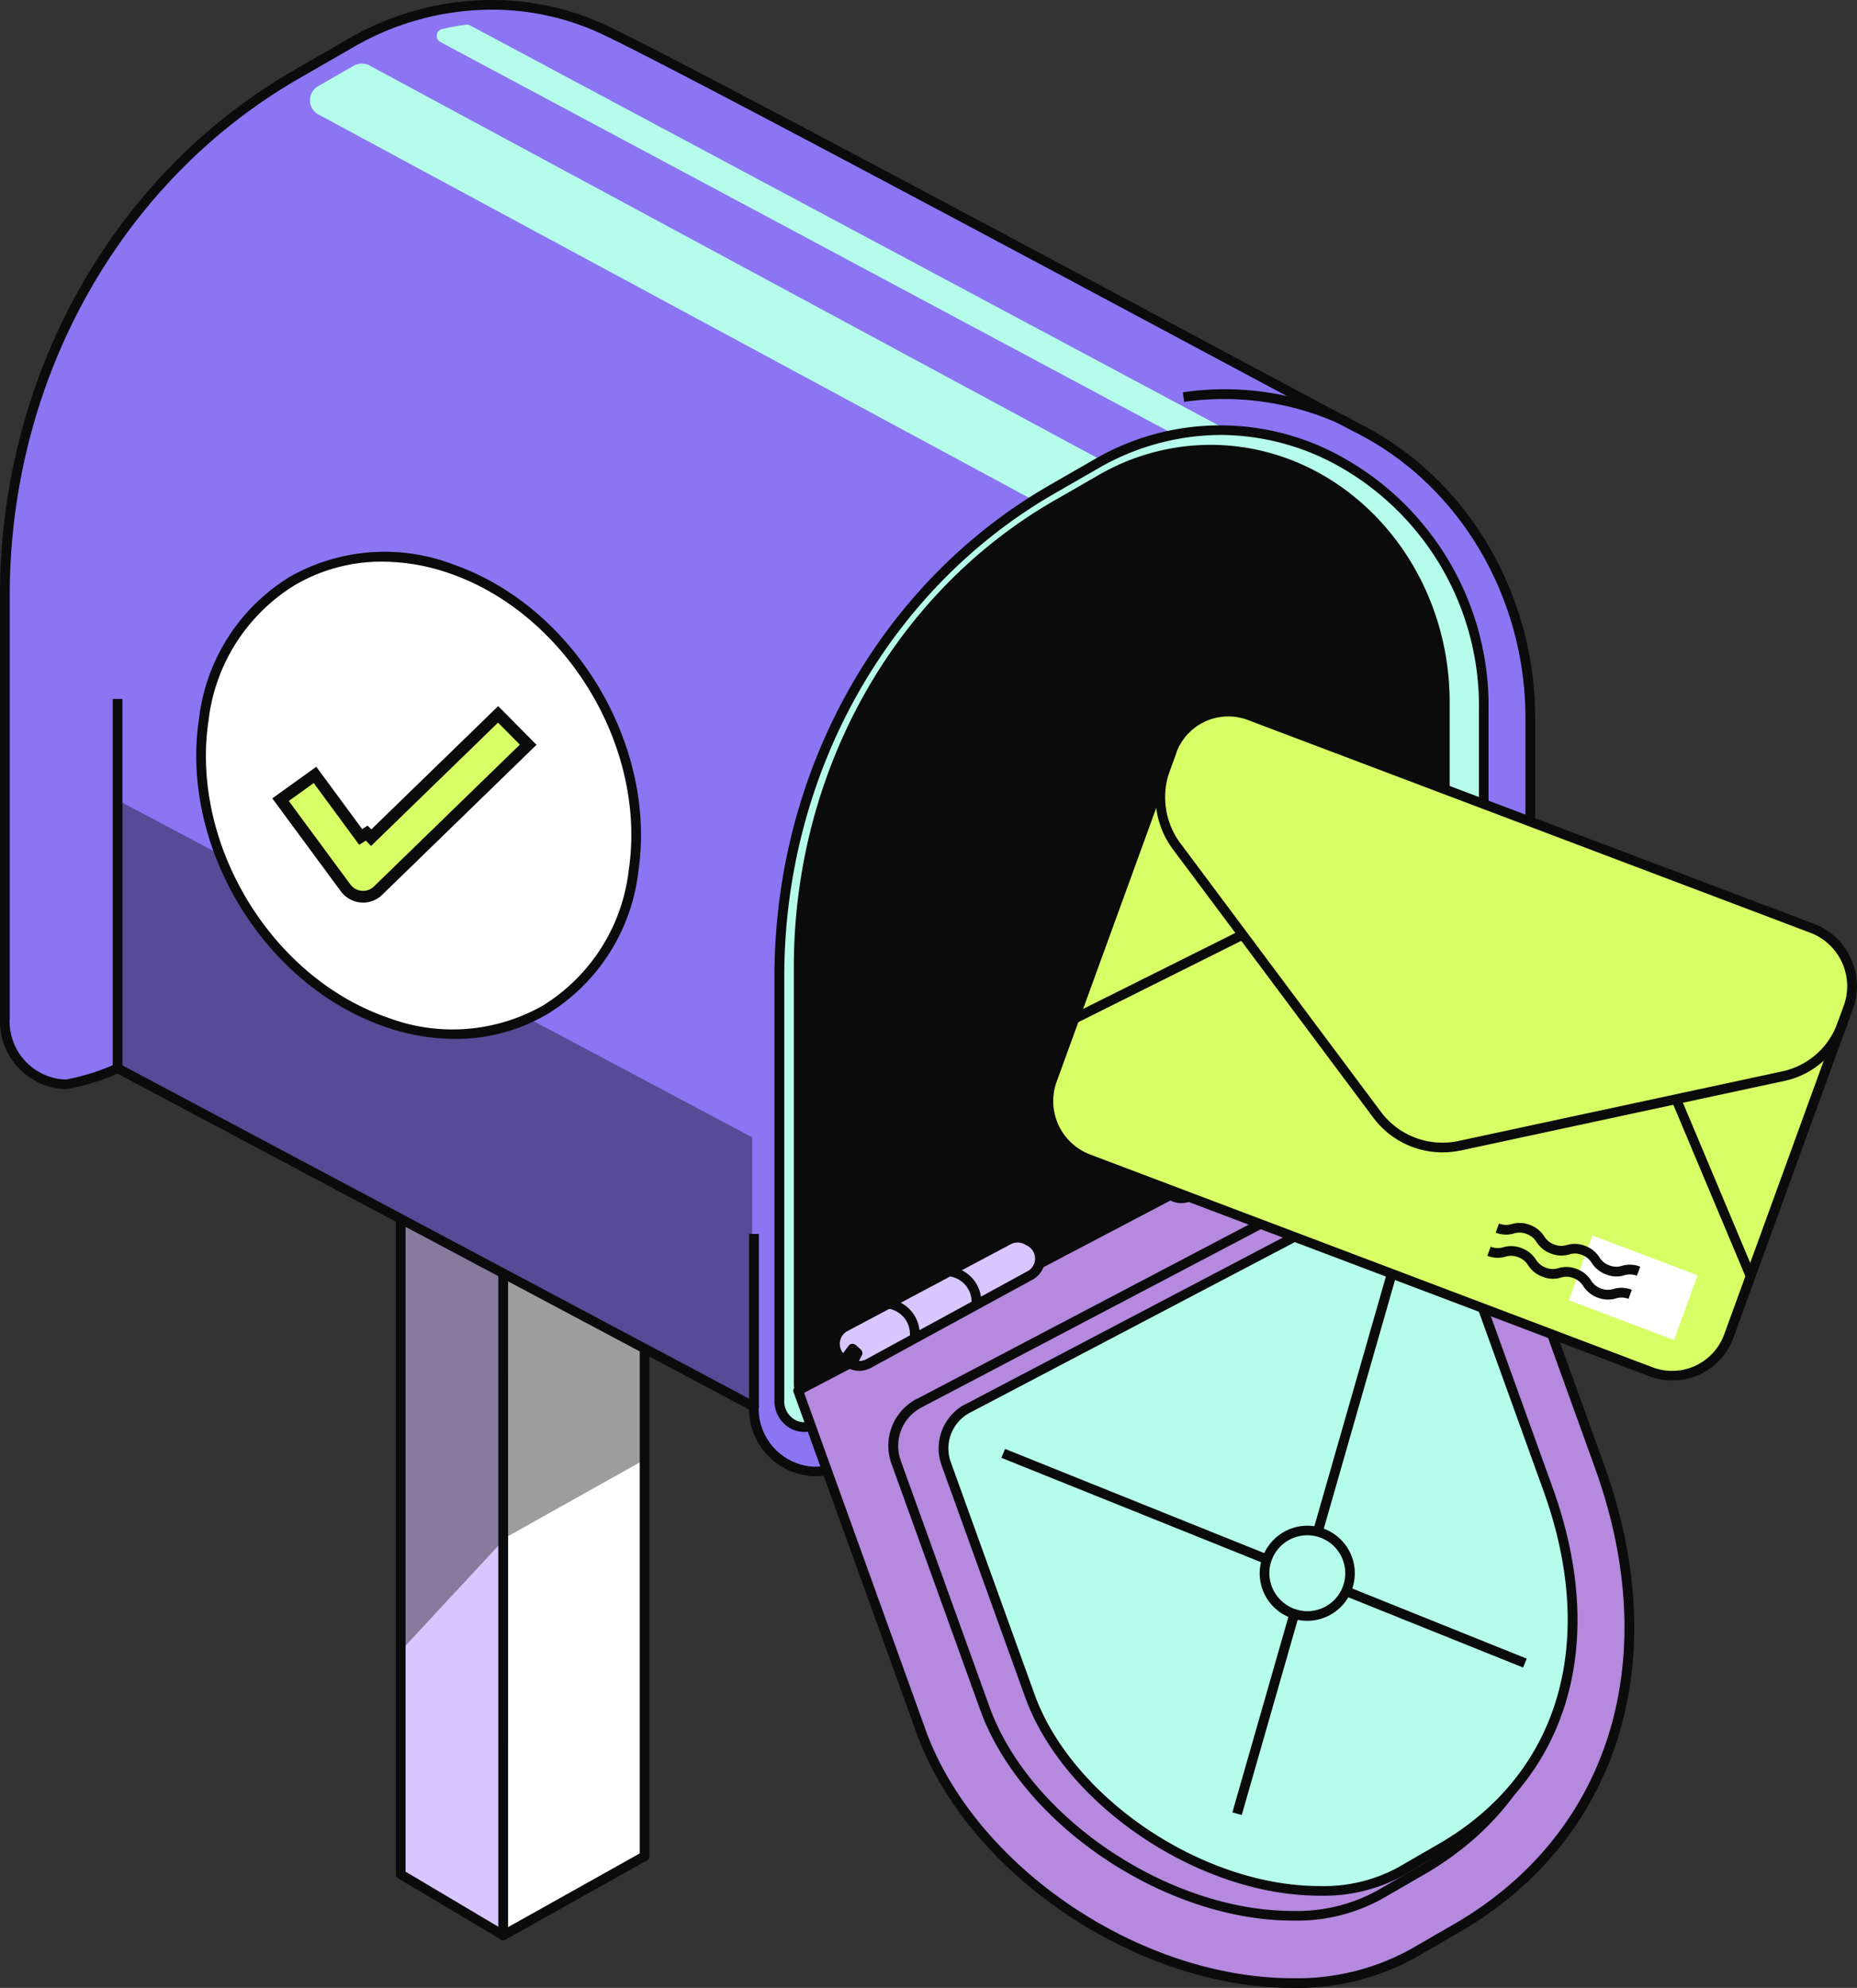 <svg xmlns="http://www.w3.org/2000/svg" xmlns:xlink="http://www.w3.org/1999/xlink" id="letter_box" data-name="letter box" width="158.342" height="169.481" viewBox="0 0 158.342 169.481"><rect x="0" y="0" width="158.342" height="169.481" fill="#333333" stroke="none"/><defs><clipPath id="clip-path"><rect id="Rectangle_564" data-name="Rectangle 564" width="158.342" height="169.481" fill="none"></rect></clipPath><clipPath id="clip-path-3"><rect id="Rectangle_559" data-name="Rectangle 559" width="20.619" height="38.689" fill="none"></rect></clipPath><clipPath id="clip-path-4"><rect id="Rectangle_560" data-name="Rectangle 560" width="54.11" height="51.345" fill="none"></rect></clipPath></defs><g id="Group_631" data-name="Group 631" clip-path="url(#clip-path)"><path id="Path_2416" data-name="Path 2416" d="M37.229,149.936l-8.741-5.2V75.649l8.741,5.194Z" transform="translate(5.674 15.067)" fill="#d8c7ff"></path><g id="Group_630" data-name="Group 630"><g id="Group_629" data-name="Group 629" clip-path="url(#clip-path)"><path id="Path_2417" data-name="Path 2417" d="M28.354,75.357a.426.426,0,0,1,.415,0l8.741,5.2a.406.406,0,0,1,.2.349V150a.406.406,0,0,1-.207.355.421.421,0,0,1-.2.054.426.426,0,0,1-.213-.061l-8.741-5.2a.406.406,0,0,1-.2-.349V75.7a.408.408,0,0,1,.206-.355Zm.622,69.214,7.912,4.7V81.138l-7.912-4.7Z" transform="translate(5.606 14.999)" fill="#0b0b0b"></path><path id="Path_2418" data-name="Path 2418" d="M47.835,143.441l-12.058,6.751V81.1l12.058-6.744Z" transform="translate(7.126 14.81)" fill="#fff"></path><path id="Path_2419" data-name="Path 2419" d="M35.643,80.815,47.7,74.065a.423.423,0,0,1,.414,0,.414.414,0,0,1,.207.355v69.092a.406.406,0,0,1-.207.355l-12.058,6.751a.426.426,0,0,1-.415,0,.426.426,0,0,1-.206-.355V81.17a.408.408,0,0,1,.206-.355m.622,68.744,11.229-6.286V75.123L36.266,81.41Z" transform="translate(7.058 14.741)" fill="#0b0b0b"></path><g id="Group_625" data-name="Group 625" transform="translate(34.086 102.142)" opacity="0.4"><g id="Group_624" data-name="Group 624"><g id="Group_623" data-name="Group 623" clip-path="url(#clip-path-3)"><path id="Path_2420" data-name="Path 2420" d="M49.029,107.634,37.5,114.092l-9.072,9.774V85.177L49.043,97.593Z" transform="translate(-28.424 -85.177)" fill="#0b0b0b"></path></g></g></g><path id="Path_2421" data-name="Path 2421" d="M25.216,6.254l4.553-2.621a24.031,24.031,0,0,1,12.1-3.3,22.5,22.5,0,0,1,9.77,2.211c8.941,4.28,60.826,32.239,64.136,33.917a27.488,27.488,0,0,1,14.642,24.649v29.14a5.534,5.534,0,0,1-2.882,4.949L71.7,124.794a4.931,4.931,0,0,1-2.307.579,5.379,5.379,0,0,1-5.19-5.535L9.953,90.991a18.6,18.6,0,0,1-4.43,1.372A5.379,5.379,0,0,1,.334,86.827V50.677c0-18.587,9.529-35.618,24.874-44.437Z" transform="translate(0.067 0.067)" fill="#8b75f3"></path><path id="Path_2422" data-name="Path 2422" d="M25.076,5.973l4.553-2.621A24.425,24.425,0,0,1,41.935,0a22.875,22.875,0,0,1,9.957,2.252c6.239,2.99,33.824,17.741,50.31,26.553,7.448,3.986,12.838,6.859,13.834,7.371,9.031,4.574,14.863,14.389,14.863,25.017v29.14a5.947,5.947,0,0,1-3.1,5.31l-55.837,29.59a5.3,5.3,0,0,1-2.5.628,5.769,5.769,0,0,1-5.6-5.692L10.026,91.536A18.66,18.66,0,0,1,5.6,92.86,5.792,5.792,0,0,1,0,86.915V50.772C0,32.035,9.611,14.874,25.083,5.98ZM.823,86.915A4.966,4.966,0,0,0,5.6,92.041a18.618,18.618,0,0,0,4.235-1.324.437.437,0,0,1,.393,0l54.241,28.845a.417.417,0,0,1,.222.362,4.966,4.966,0,0,0,4.774,5.126,4.431,4.431,0,0,0,2.108-.532l55.837-29.59a5.141,5.141,0,0,0,2.66-4.594V61.195c0-10.321-5.659-19.857-14.413-24.287-1.01-.512-6.4-3.392-13.854-7.379C85.321,20.717,57.752,5.973,51.526,3A22.043,22.043,0,0,0,41.935.826,23.572,23.572,0,0,0,30.051,4.069L25.5,6.69C10.282,15.44.83,32.328.83,50.772V86.915Z" transform="translate(0 0)" fill="#0b0b0b"></path><path id="Path_2423" data-name="Path 2423" d="M31.515,2.131c.663-.157,1.333-.279,2.011-.375a.571.571,0,0,1,.38.068L103.57,39.045a.593.593,0,0,1,.242.813l-.615,1.106a.607.607,0,0,1-.815.239L31.37,3.236a.594.594,0,0,1,.145-1.106" transform="translate(6.185 0.348)" fill="#b5fdea"></path><path id="Path_2424" data-name="Path 2424" d="M22.711,6.459a.1.1,0,0,0,.02-.013l3.027-1.734a1.408,1.408,0,0,1,1.375-.02L95.029,41.3a1.383,1.383,0,0,1,.56,1.885l-1.438,2.6a1.409,1.409,0,0,1-1.9.553L22.767,8.862a1.375,1.375,0,0,1-.048-2.4Z" transform="translate(4.389 0.901)" fill="#b5fdea"></path><path id="Path_2425" data-name="Path 2425" d="M78.673,35.618,82.35,33.5c14.966-8.6,33.125,2.956,33.125,21.085v29.14a2.281,2.281,0,0,1-1.175,2.021L58.462,115.338a2.125,2.125,0,0,1-3.054-2.021V77.175c0-17.358,8.935-33.318,23.258-41.556Z" transform="translate(11.036 6.095)" fill="#b5fdea"></path><path id="Path_2426" data-name="Path 2426" d="M78.533,35.335,82.21,33.22a21.321,21.321,0,0,1,21.62-.068A24.282,24.282,0,0,1,115.957,54.66V83.8a2.679,2.679,0,0,1-1.389,2.382L58.73,115.772a2.409,2.409,0,0,1-1.133.287,2.446,2.446,0,0,1-1.236-.342,2.659,2.659,0,0,1-1.293-2.328V77.246c0-17.528,8.99-33.583,23.465-41.911M55.9,113.389a1.833,1.833,0,0,0,.891,1.618,1.578,1.578,0,0,0,1.555.041l55.837-29.59a1.872,1.872,0,0,0,.953-1.658V54.66a23.48,23.48,0,0,0-11.712-20.8,20.772,20.772,0,0,0-10.33-2.8A21,21,0,0,0,82.638,33.93l-3.675,2.115C64.742,44.222,55.905,60,55.905,77.246v36.143Z" transform="translate(10.968 6.023)" fill="#0b0b0b"></path><path id="Path_2427" data-name="Path 2427" d="M78.821,36.651,82.5,34.534a18.614,18.614,0,0,1,9.384-2.566c11.028,0,20,9.658,20,21.529V82.561l-55.091,29.2V76.077c0-16.511,8.437-31.617,22.029-39.434Z" transform="translate(11.31 6.367)" fill="#0b0b0b"></path><path id="Path_2428" data-name="Path 2428" d="M78.681,36.363l3.675-2.115a19.081,19.081,0,0,1,9.6-2.621c11.255,0,20.411,9.843,20.411,21.939V82.629a.408.408,0,0,1-.222.361l-55.09,29.2a.415.415,0,0,1-.194.048.42.42,0,0,1-.415-.41V76.144c0-16.655,8.52-31.9,22.229-39.781Zm-21.4,74.778,54.261-28.757V53.565c0-11.645-8.782-21.12-19.583-21.12a18.261,18.261,0,0,0-9.176,2.512L79.1,37.073c-13.46,7.741-21.82,22.71-21.82,39.079v34.99Z" transform="translate(11.242 6.299)" fill="#0b0b0b"></path><path id="Path_2429" data-name="Path 2429" d="M125.09,110.179c5.942,16.484,1.271,31.562-12.2,39.364l-3.648,2.109a20.332,20.332,0,0,1-10.323,2.567c-13.211,0-27.44-9.645-31.716-21.5L56.745,103.708l55.5-29.14,12.846,35.617Z" transform="translate(11.302 14.852)" fill="#b489de"></path><path id="Path_2430" data-name="Path 2430" d="M56.619,103.414l55.5-29.14a.433.433,0,0,1,.345-.02.4.4,0,0,1,.241.246l12.846,35.617c6.011,16.676,1.271,31.952-12.376,39.85l-3.648,2.109A20.73,20.73,0,0,1,99,154.7c-13.378,0-27.778-9.761-32.1-21.767L56.432,103.911a.407.407,0,0,1,.194-.5Zm11.048,29.235c4.222,11.7,18.269,21.222,31.322,21.222a20,20,0,0,0,10.115-2.505l3.649-2.109c13.287-7.693,17.889-22.586,12.016-38.874L112.09,75.215,57.33,103.967l10.344,28.682Z" transform="translate(11.235 14.784)" fill="#0b0b0b"></path><path id="Path_2431" data-name="Path 2431" d="M65.708,103.138l37.74-19.822a4.162,4.162,0,0,1,5.846,2.239l8.976,24.894c5.023,13.932,1.41,26.082-9.667,32.492l-3.648,2.109a14.567,14.567,0,0,1-7.387,1.775c-10.772,0-22.788-8.1-26.243-17.685l-7.58-21.024a4.077,4.077,0,0,1,1.955-4.99Z" transform="translate(12.649 16.499)" fill="#b489de"></path><path id="Path_2432" data-name="Path 2432" d="M65.584,102.845l37.74-19.822a4.611,4.611,0,0,1,3.787-.225,4.5,4.5,0,0,1,2.645,2.689l8.976,24.895c5.1,14.13,1.417,26.463-9.846,32.982l-3.648,2.109a15,15,0,0,1-7.6,1.836c-10.932,0-23.127-8.225-26.637-17.959l-7.58-21.024a4.506,4.506,0,0,1,2.156-5.487Zm-1.375,5.208,7.58,21.024c3.4,9.44,15.243,17.412,25.857,17.412a14.2,14.2,0,0,0,7.178-1.72l3.649-2.109c10.89-6.308,14.434-18.266,9.479-32l-8.976-24.894a3.71,3.71,0,0,0-2.162-2.2,3.812,3.812,0,0,0-1.348-.246,3.766,3.766,0,0,0-1.748.431l-37.74,19.822a3.686,3.686,0,0,0-1.762,4.484Z" transform="translate(12.58 16.431)" fill="#0b0b0b"></path><path id="Path_2433" data-name="Path 2433" d="M69.155,103.31l35.529-18.654a3.909,3.909,0,0,1,5.5,2.109l8.451,23.433c4.726,13.113,1.326,24.546-9.093,30.58l-3.434,1.986a13.7,13.7,0,0,1-6.958,1.673c-10.137,0-21.447-7.624-24.7-16.648L67.31,108a3.838,3.838,0,0,1,1.846-4.7Z" transform="translate(13.361 16.771)" fill="#b5fdea"></path><path id="Path_2434" data-name="Path 2434" d="M69.031,103.016,104.56,84.361a4.385,4.385,0,0,1,3.587-.211,4.3,4.3,0,0,1,2.5,2.546l8.451,23.433c4.8,13.318,1.333,24.928-9.279,31.072l-3.434,1.986a14.132,14.132,0,0,1-7.165,1.727c-10.3,0-21.787-7.747-25.1-16.92L66.985,108.2a4.269,4.269,0,0,1,2.039-5.195Zm-1.258,4.914,7.137,19.789c3.2,8.874,14.337,16.375,24.316,16.375a13.3,13.3,0,0,0,6.743-1.618l3.434-1.986c10.241-5.925,13.571-17.175,8.913-30.089l-8.451-23.433a3.458,3.458,0,0,0-2.024-2.055,3.5,3.5,0,0,0-1.258-.231,3.537,3.537,0,0,0-1.637.4l-35.53,18.654a3.444,3.444,0,0,0-1.644,4.2Z" transform="translate(13.293 16.704)" fill="#0b0b0b"></path><path id="Path_2435" data-name="Path 2435" d="M60.245,95.6,74.161,88.2a1.675,1.675,0,0,1,1.6.014l.235.13a1.639,1.639,0,0,1,0,2.88L62.228,98.737a1.675,1.675,0,0,1-1.423.076l.5-.956-.435-.389-.731.976a1.634,1.634,0,0,1,.11-2.834Z" transform="translate(11.824 17.529)" fill="#d8c7ff"></path><path id="Path_2436" data-name="Path 2436" d="M60.119,95.3l13.916-7.393a2.1,2.1,0,0,1,2,.014l.235.13a2.035,2.035,0,0,1,1.071,1.8,2.011,2.011,0,0,1-1.078,1.8L62.5,99.16a2.067,2.067,0,0,1-.981.253,2.209,2.209,0,0,1-.8-.157.4.4,0,0,1-.235-.239.447.447,0,0,1-.02-.192.419.419,0,0,1-.477.02,2.035,2.035,0,0,1,.138-3.535Zm.022,2.594.463-.621a.407.407,0,0,1,.29-.164.438.438,0,0,1,.318.1l.435.389a.413.413,0,0,1,.09.492l-.257.484a1.248,1.248,0,0,0,.608-.143l13.764-7.509a1.228,1.228,0,0,0,.007-2.163l-.235-.13a1.268,1.268,0,0,0-.608-.157,1.22,1.22,0,0,0-.594.15L60.507,96.021a1.234,1.234,0,0,0-.373,1.877Z" transform="translate(11.756 17.461)" fill="#0b0b0b"></path><path id="Path_2437" data-name="Path 2437" d="M65.816,95.824l-.821-.1a2.2,2.2,0,0,0-1.928-2.566l.118-.812a3.006,3.006,0,0,1,2.632,3.474" transform="translate(12.561 18.394)" fill="#0b0b0b"></path><path id="Path_2438" data-name="Path 2438" d="M70.2,93.536l-.821-.1a2.2,2.2,0,0,0-1.928-2.566l.118-.812A3.011,3.011,0,0,1,70.2,93.536" transform="translate(13.435 17.938)" fill="#0b0b0b"></path><path id="Path_2439" data-name="Path 2439" d="M83.154,83.672,97.07,76.279a1.675,1.675,0,0,1,1.6.014l.235.13a1.638,1.638,0,0,1,0,2.88L85.137,86.812a1.675,1.675,0,0,1-1.423.076l.5-.956-.435-.389-.733.976a1.635,1.635,0,0,1,.11-2.834Z" transform="translate(16.388 15.154)" fill="#d8c7ff"></path><path id="Path_2440" data-name="Path 2440" d="M83.023,83.385,96.94,75.992a2.092,2.092,0,0,1,2,.014l.235.13a2.036,2.036,0,0,1,1.072,1.8,2.014,2.014,0,0,1-1.078,1.8L85.4,87.241a2.067,2.067,0,0,1-.982.246,2.214,2.214,0,0,1-.8-.157.4.4,0,0,1-.235-.239.445.445,0,0,1-.02-.192.421.421,0,0,1-.477.022,2.045,2.045,0,0,1,.132-3.544Zm.022,2.594.463-.621a.407.407,0,0,1,.29-.164.418.418,0,0,1,.318.1l.435.389a.414.414,0,0,1,.09.492l-.249.484a1.219,1.219,0,0,0,.608-.15l13.764-7.5a1.214,1.214,0,0,0,.65-1.078,1.233,1.233,0,0,0-.643-1.085l-.235-.13a1.269,1.269,0,0,0-.608-.157,1.219,1.219,0,0,0-.594.15L83.418,84.1a1.225,1.225,0,0,0-.373,1.87Z" transform="translate(16.317 15.087)" fill="#0b0b0b"></path><path id="Path_2441" data-name="Path 2441" d="M88.726,83.906l-.823-.1a2.205,2.205,0,0,0-1.927-2.567l.118-.812A3.011,3.011,0,0,1,88.726,83.9Z" transform="translate(17.124 16.019)" fill="#0b0b0b"></path><path id="Path_2442" data-name="Path 2442" d="M93.111,81.611l-.821-.1a2.2,2.2,0,0,0-1.928-2.566l.118-.812a3.006,3.006,0,0,1,2.632,3.474" transform="translate(17.998 15.563)" fill="#0b0b0b"></path><g id="Group_628" data-name="Group 628" transform="translate(10.026 68.213)" opacity="0.4"><g id="Group_627" data-name="Group 627"><g id="Group_626" data-name="Group 626" clip-path="url(#clip-path-4)"><path id="Path_2443" data-name="Path 2443" d="M62.471,108.228,8.361,79.743V56.883l54.11,28.75Z" transform="translate(-8.361 -56.883)" fill="#0b0b0b"></path></g></g></g><path id="Path_2444" data-name="Path 2444" d="M35.757,40.655c10.116,3.583,17.019,15.112,15.408,25.761S40.055,82.784,29.939,79.207,12.92,64.1,14.531,53.446s11.11-16.369,21.227-12.792" transform="translate(2.848 7.885)" fill="#fff"></path><path id="Path_2445" data-name="Path 2445" d="M21.91,41.372A16.409,16.409,0,0,1,35.964,40.34c10.273,3.638,17.309,15.393,15.678,26.206a16.451,16.451,0,0,1-7.725,12.082,15.419,15.419,0,0,1-7.9,2.13,18.286,18.286,0,0,1-6.149-1.1c-10.276-3.638-17.309-15.393-15.678-26.2A16.44,16.44,0,0,1,21.91,41.372m8.236,37.515a15.607,15.607,0,0,0,13.35-.963,15.668,15.668,0,0,0,7.329-11.5c1.576-10.444-5.216-21.8-15.138-25.31a17.651,17.651,0,0,0-5.866-1.044,14.577,14.577,0,0,0-7.483,2.013,15.661,15.661,0,0,0-7.332,11.5c-1.576,10.444,5.218,21.8,15.14,25.311Z" transform="translate(2.779 7.816)" fill="#0b0b0b"></path><path id="Path_2446" data-name="Path 2446" d="M26.781,61.236l.516-.325.381.392L38.5,50.788l2.565,2.588L28.252,65.829l0,0a1.818,1.818,0,0,1-1.425.5h0a1.725,1.725,0,0,1-.392-.079,1.845,1.845,0,0,1-.935-.663l-5.551-7.526,2.938-2.112Z" transform="translate(3.972 10.116)" fill="#d7ff65"></path><path id="Path_2447" data-name="Path 2447" d="M26.781,61.236l.516-.325.381.392L38.5,50.788l2.565,2.588L28.252,65.829l0,0a1.818,1.818,0,0,1-1.425.5h0a1.725,1.725,0,0,1-.392-.079,1.845,1.845,0,0,1-.935-.663l-5.551-7.526,2.938-2.112Z" transform="translate(3.972 10.116)" fill="none" stroke="#0b0b0b" stroke-width="1"></path><rect id="Rectangle_561" data-name="Rectangle 561" width="0.829" height="31.481" transform="translate(9.611 59.591)" fill="#0b0b0b"></rect><rect id="Rectangle_562" data-name="Rectangle 562" width="0.829" height="14.833" transform="translate(63.874 105.201)" fill="#0b0b0b"></rect><path id="Path_2448" data-name="Path 2448" d="M98.336,30.121l-.408.71a24.059,24.059,0,0,0-13.709-2.089l-.11-.812a24.386,24.386,0,0,1,14.227,2.191" transform="translate(16.752 5.518)" fill="#0b0b0b"></path><path id="Path_2449" data-name="Path 2449" d="M101.917,87.265l.8.223L88.428,137.36l-.8-.223Z" transform="translate(17.454 17.381)" fill="#0b0b0b"></path><path id="Path_2450" data-name="Path 2450" d="M71.517,103.012,116,120.893l-.312.759L71.2,103.77Z" transform="translate(14.182 20.517)" fill="#0b0b0b"></path><path id="Path_2451" data-name="Path 2451" d="M93.6,108.812a3.645,3.645,0,1,1-3.69,3.644,3.666,3.666,0,0,1,3.69-3.644" transform="translate(17.908 21.673)" fill="#b5fdea"></path><path id="Path_2452" data-name="Path 2452" d="M93.671,108.47a4.055,4.055,0,1,1-4.1,4.054,4.079,4.079,0,0,1,4.1-4.054m0,7.29a3.236,3.236,0,1,0-3.276-3.235,3.263,3.263,0,0,0,3.276,3.235" transform="translate(17.839 21.605)" fill="#0b0b0b"></path><path id="Path_2453" data-name="Path 2453" d="M77.958,88.738a5.286,5.286,0,0,1-3.084-6.73l10.193-28.03a5.124,5.124,0,0,1,6.641-3.048l47.967,18.148a5.286,5.286,0,0,1,3.083,6.73l-10.2,28.032a5.125,5.125,0,0,1-6.642,3.048L77.951,88.741Z" transform="translate(14.85 10.077)" fill="#d7ff65"></path><path id="Path_2454" data-name="Path 2454" d="M77.881,89.194a5.622,5.622,0,0,1-3.148-2.955l-.006-.013a5.668,5.668,0,0,1-.176-4.3l10.2-28.031a5.53,5.53,0,0,1,7.17-3.289L139.885,68.75a5.659,5.659,0,0,1,3.15,2.946l0,.012a5.645,5.645,0,0,1,.177,4.3L133.026,104.04a5.536,5.536,0,0,1-7.17,3.289L77.889,89.182Zm54.361,14.558,10.193-28.028a4.869,4.869,0,0,0-2.84-6.2L91.628,51.381a4.724,4.724,0,0,0-6.115,2.807L75.316,82.22a4.864,4.864,0,0,0,2.84,6.195l47.966,18.148a4.724,4.724,0,0,0,6.115-2.808Z" transform="translate(14.781 10.006)" fill="#0b0b0b"></path><path id="Path_2455" data-name="Path 2455" d="M108.146,87.476a7.368,7.368,0,0,1-7.426-2.817L83.659,61.81a7.444,7.444,0,0,1-1.046-7.015l.544-1.5.771.294-.544,1.5a6.591,6.591,0,0,0,.926,6.226l17.061,22.849a6.561,6.561,0,0,0,6.594,2.505l27.64-5.942a6.429,6.429,0,0,0,4.7-4.106l.064-.173.771.293-.064.174a7.218,7.218,0,0,1-5.286,4.625l-27.639,5.942Z" transform="translate(16.365 10.614)" fill="#0b0b0b"></path><path id="Path_2456" data-name="Path 2456" d="M76.093,73.408l14.68-7.328.369.742L76.462,74.15Z" transform="translate(15.156 13.161)" fill="#0b0b0b"></path><path id="Path_2457" data-name="Path 2457" d="M118.8,78.165l.757-.315L126,93.179l-.757.315Z" transform="translate(23.663 15.506)" fill="#0b0b0b"></path><path id="Path_2458" data-name="Path 2458" d="M111.552,93.359l2.006-5.521,8.97,3.395-2.006,5.521Z" transform="translate(22.218 17.495)" fill="#fff"></path><path id="Path_2459" data-name="Path 2459" d="M115.767,91.336a2.435,2.435,0,0,1-1.224-.976,1.634,1.634,0,0,0-.848-.692,1.58,1.58,0,0,0-1.083-.037,2.359,2.359,0,0,1-1.548-.076,2.438,2.438,0,0,1-1.226-.975,1.655,1.655,0,0,0-.848-.692,1.628,1.628,0,0,0-1.085-.044,2.4,2.4,0,0,1-1.554-.072l.283-.776a1.629,1.629,0,0,0,1.085.044,2.409,2.409,0,0,1,1.549.074,2.442,2.442,0,0,1,1.224.976,1.671,1.671,0,0,0,.848.692,1.629,1.629,0,0,0,1.085.044,2.369,2.369,0,0,1,1.549.074,2.447,2.447,0,0,1,1.224.976,1.6,1.6,0,0,0,.845.686,1.576,1.576,0,0,0,1.082.037,2.362,2.362,0,0,1,1.549.076l-.284.776a1.57,1.57,0,0,0-1.082-.038,2.363,2.363,0,0,1-1.549-.076Z" transform="translate(21.183 17.318)" fill="#0b0b0b"></path><path id="Path_2460" data-name="Path 2460" d="M115.167,92.986a2.487,2.487,0,0,1-1.224-.975,1.618,1.618,0,0,0-.848-.692,1.57,1.57,0,0,0-1.082-.038,2.363,2.363,0,0,1-1.549-.076,2.444,2.444,0,0,1-1.226-.975,1.655,1.655,0,0,0-.848-.692,1.625,1.625,0,0,0-1.084-.044,2.363,2.363,0,0,1-1.549-.076l.284-.775a1.617,1.617,0,0,0,1.084.043,2.411,2.411,0,0,1,1.549.076,2.436,2.436,0,0,1,1.224.976,1.671,1.671,0,0,0,.848.692,1.579,1.579,0,0,0,1.083.037,2.363,2.363,0,0,1,1.549.076,2.44,2.44,0,0,1,1.224.975,1.6,1.6,0,0,0,.845.686,1.577,1.577,0,0,0,1.082.038,2.4,2.4,0,0,1,1.549.074l-.284.776a1.569,1.569,0,0,0-1.082-.037,2.37,2.37,0,0,1-1.549-.076Z" transform="translate(21.064 17.646)" fill="#0b0b0b"></path></g></g></g></svg>